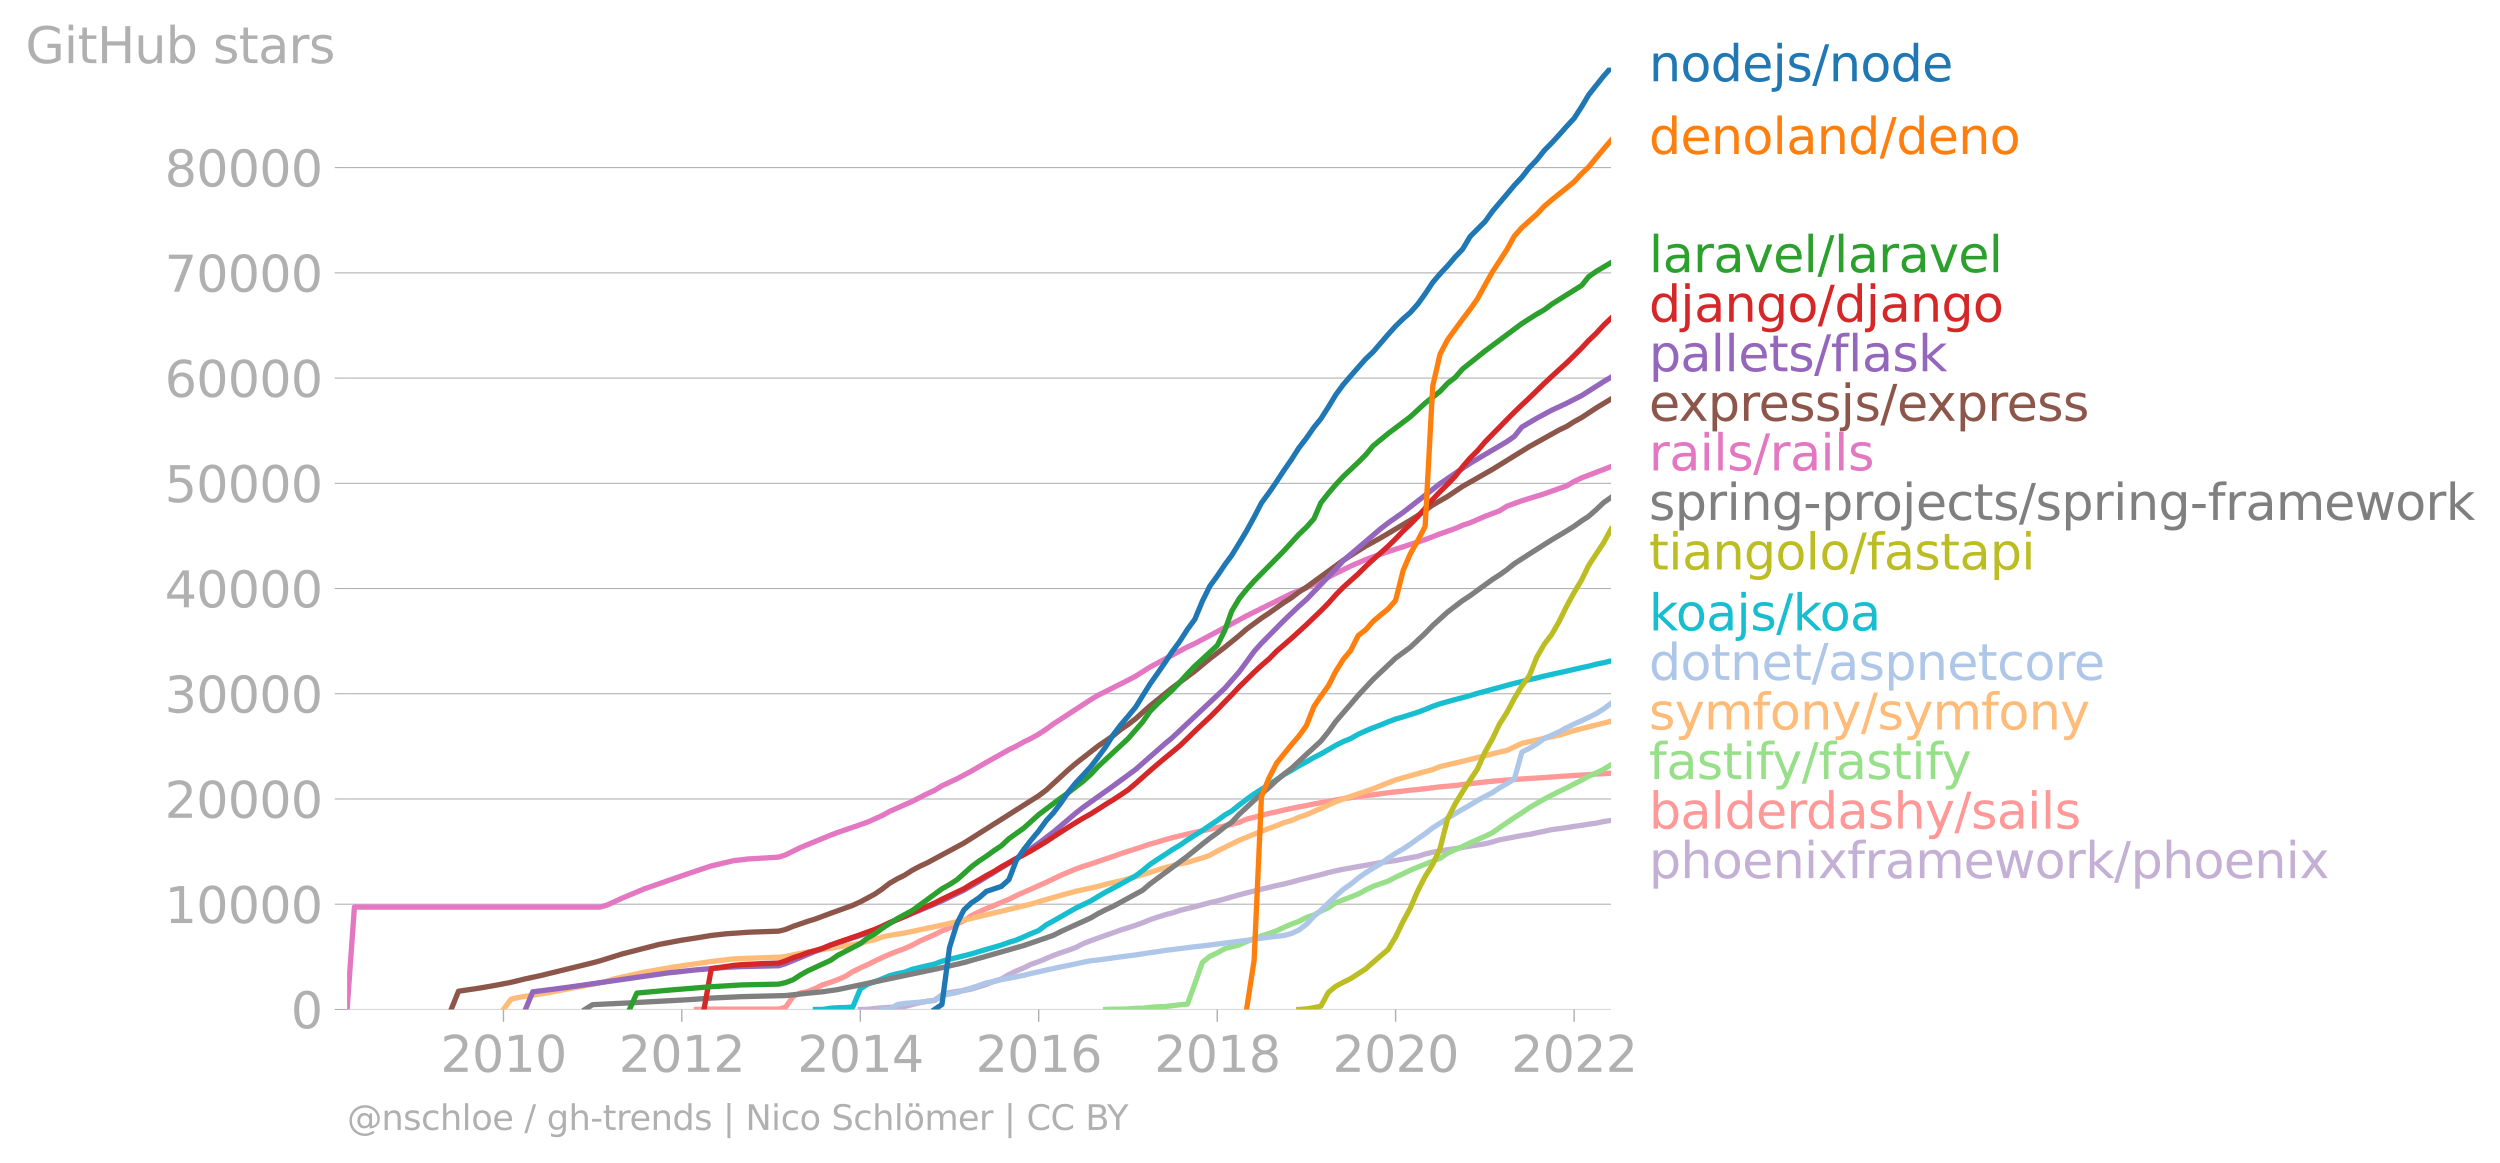 <svg xmlns:xlink="http://www.w3.org/1999/xlink" width="941.822" height="438.323" viewBox="0 0 706.366 328.743" xmlns="http://www.w3.org/2000/svg"><defs><style>*{stroke-linejoin:round;stroke-linecap:butt}</style></defs><g id="figure_1"><path d="M0 328.743h706.366V0H0v328.743z" style="fill:none" id="patch_1"/><g id="axes_1"><path d="M98.073 285.215h357.12V19.103H98.073v266.112z" style="fill:none" id="patch_2"/><g id="matplotlib.axis_1"><g id="xtick_1"><g id="line2d_1"><defs><path id="m7bbc0d7171" d="M0 0v3.5" style="stroke:#b0b0b0;stroke-width:.4"/></defs><use xlink:href="#m7bbc0d7171" x="142.247" y="285.215" style="fill:#b0b0b0;stroke:#b0b0b0;stroke-width:.4"/></g><g style="fill:#b0b0b0" transform="matrix(.14 0 0 -.14 124.432 302.853)" id="text_1"><defs><path id="DejaVuSans-32" d="M1228 531h2203V0H469v531q359 372 979 998 621 627 780 809 303 340 423 576 121 236 121 464 0 372-261 606-261 235-680 235-297 0-627-103-329-103-704-313v638q381 153 712 231 332 78 607 78 725 0 1156-363 431-362 431-968 0-288-108-546-107-257-392-607-78-91-497-524-418-433-1181-1211z" transform="scale(.016)"/><path id="DejaVuSans-30" d="M2034 4250q-487 0-733-480-245-479-245-1442 0-959 245-1439 246-480 733-480 491 0 736 480 246 480 246 1439 0 963-246 1442-245 480-736 480zm0 500q785 0 1199-621 414-620 414-1801 0-1178-414-1799Q2819-91 2034-91q-784 0-1198 620-414 621-414 1799 0 1181 414 1801 414 621 1198 621z" transform="scale(.016)"/><path id="DejaVuSans-31" d="M794 531h1031v3560L703 3866v575l1116 225h631V531h1031V0H794v531z" transform="scale(.016)"/></defs><use xlink:href="#DejaVuSans-32"/><use xlink:href="#DejaVuSans-30" x="63.623"/><use xlink:href="#DejaVuSans-31" x="127.246"/><use xlink:href="#DejaVuSans-30" x="190.869"/></g></g><g id="xtick_2"><use xlink:href="#m7bbc0d7171" x="192.633" y="285.215" style="fill:#b0b0b0;stroke:#b0b0b0;stroke-width:.4" id="line2d_2"/><g style="fill:#b0b0b0" transform="matrix(.14 0 0 -.14 174.818 302.853)" id="text_2"><use xlink:href="#DejaVuSans-32"/><use xlink:href="#DejaVuSans-30" x="63.623"/><use xlink:href="#DejaVuSans-31" x="127.246"/><use xlink:href="#DejaVuSans-32" x="190.869"/></g></g><g id="xtick_3"><use xlink:href="#m7bbc0d7171" x="243.088" y="285.215" style="fill:#b0b0b0;stroke:#b0b0b0;stroke-width:.4" id="line2d_3"/><g style="fill:#b0b0b0" transform="matrix(.14 0 0 -.14 225.273 302.853)" id="text_3"><defs><path id="DejaVuSans-34" d="M2419 4116 825 1625h1594v2491zm-166 550h794V1625h666v-525h-666V0h-628v1100H313v609l1940 2957z" transform="scale(.016)"/></defs><use xlink:href="#DejaVuSans-32"/><use xlink:href="#DejaVuSans-30" x="63.623"/><use xlink:href="#DejaVuSans-31" x="127.246"/><use xlink:href="#DejaVuSans-34" x="190.869"/></g></g><g id="xtick_4"><use xlink:href="#m7bbc0d7171" x="293.475" y="285.215" style="fill:#b0b0b0;stroke:#b0b0b0;stroke-width:.4" id="line2d_4"/><g style="fill:#b0b0b0" transform="matrix(.14 0 0 -.14 275.66 302.853)" id="text_4"><defs><path id="DejaVuSans-36" d="M2113 2584q-425 0-674-291-248-290-248-796 0-503 248-796 249-292 674-292t673 292q248 293 248 796 0 506-248 796-248 291-673 291zm1253 1979v-575q-238 112-480 171-242 60-480 60-625 0-955-422-329-422-376-1275 184 272 462 417 279 145 613 145 703 0 1111-427 408-426 408-1160 0-719-425-1154Q2819-91 2113-91q-810 0-1238 620-428 621-428 1799 0 1106 525 1764t1409 658q238 0 480-47t505-140z" transform="scale(.016)"/></defs><use xlink:href="#DejaVuSans-32"/><use xlink:href="#DejaVuSans-30" x="63.623"/><use xlink:href="#DejaVuSans-31" x="127.246"/><use xlink:href="#DejaVuSans-36" x="190.869"/></g></g><g id="xtick_5"><use xlink:href="#m7bbc0d7171" x="343.93" y="285.215" style="fill:#b0b0b0;stroke:#b0b0b0;stroke-width:.4" id="line2d_5"/><g style="fill:#b0b0b0" transform="matrix(.14 0 0 -.14 326.115 302.853)" id="text_5"><defs><path id="DejaVuSans-38" d="M2034 2216q-450 0-708-241-257-241-257-662 0-422 257-663 258-241 708-241t709 242q260 243 260 662 0 421-258 662-257 241-711 241zm-631 268q-406 100-633 378-226 279-226 679 0 559 398 884 399 325 1092 325 697 0 1094-325t397-884q0-400-227-679-226-278-629-378 456-106 710-416 255-309 255-755 0-679-414-1042Q2806-91 2034-91q-771 0-1186 362-414 363-414 1042 0 446 256 755 257 310 713 416zm-231 997q0-362 226-565 227-203 636-203 407 0 636 203 230 203 230 565 0 363-230 566-229 203-636 203-409 0-636-203-226-203-226-566z" transform="scale(.016)"/></defs><use xlink:href="#DejaVuSans-32"/><use xlink:href="#DejaVuSans-30" x="63.623"/><use xlink:href="#DejaVuSans-31" x="127.246"/><use xlink:href="#DejaVuSans-38" x="190.869"/></g></g><g id="xtick_6"><use xlink:href="#m7bbc0d7171" x="394.316" y="285.215" style="fill:#b0b0b0;stroke:#b0b0b0;stroke-width:.4" id="line2d_6"/><g style="fill:#b0b0b0" transform="matrix(.14 0 0 -.14 376.5 302.853)" id="text_6"><use xlink:href="#DejaVuSans-32"/><use xlink:href="#DejaVuSans-30" x="63.623"/><use xlink:href="#DejaVuSans-32" x="127.246"/><use xlink:href="#DejaVuSans-30" x="190.869"/></g></g><g id="xtick_7"><use xlink:href="#m7bbc0d7171" x="444.771" y="285.215" style="fill:#b0b0b0;stroke:#b0b0b0;stroke-width:.4" id="line2d_7"/><g style="fill:#b0b0b0" transform="matrix(.14 0 0 -.14 426.956 302.853)" id="text_7"><use xlink:href="#DejaVuSans-32"/><use xlink:href="#DejaVuSans-30" x="63.623"/><use xlink:href="#DejaVuSans-32" x="127.246"/><use xlink:href="#DejaVuSans-32" x="190.869"/></g></g></g><g id="matplotlib.axis_2"><g id="ytick_1"><path d="M98.073 285.215h357.12" clip-path="url(#p17ad4544bc)" style="fill:none;stroke:#b0b0b0;stroke-width:.3;stroke-linecap:square" id="line2d_8"/><g id="line2d_9"><defs><path id="m991896b40b" d="M0 0h-3.5" style="stroke:#b0b0b0;stroke-width:.3"/></defs><use xlink:href="#m991896b40b" x="98.073" y="285.215" style="fill:#b0b0b0;stroke:#b0b0b0;stroke-width:.3"/></g><use xlink:href="#DejaVuSans-30" style="fill:#b0b0b0" transform="matrix(.14 0 0 -.14 82.166 290.534)" id="text_8"/></g><g id="ytick_2"><path d="M98.073 255.484h357.12" clip-path="url(#p17ad4544bc)" style="fill:none;stroke:#b0b0b0;stroke-width:.3;stroke-linecap:square" id="line2d_10"/><use xlink:href="#m991896b40b" x="98.073" y="255.484" style="fill:#b0b0b0;stroke:#b0b0b0;stroke-width:.3" id="line2d_11"/><g style="fill:#b0b0b0" transform="matrix(.14 0 0 -.14 46.536 260.802)" id="text_9"><use xlink:href="#DejaVuSans-31"/><use xlink:href="#DejaVuSans-30" x="63.623"/><use xlink:href="#DejaVuSans-30" x="127.246"/><use xlink:href="#DejaVuSans-30" x="190.869"/><use xlink:href="#DejaVuSans-30" x="254.492"/></g></g><g id="ytick_3"><path d="M98.073 225.752h357.12" clip-path="url(#p17ad4544bc)" style="fill:none;stroke:#b0b0b0;stroke-width:.3;stroke-linecap:square" id="line2d_12"/><use xlink:href="#m991896b40b" x="98.073" y="225.752" style="fill:#b0b0b0;stroke:#b0b0b0;stroke-width:.3" id="line2d_13"/><g style="fill:#b0b0b0" transform="matrix(.14 0 0 -.14 46.536 231.07)" id="text_10"><use xlink:href="#DejaVuSans-32"/><use xlink:href="#DejaVuSans-30" x="63.623"/><use xlink:href="#DejaVuSans-30" x="127.246"/><use xlink:href="#DejaVuSans-30" x="190.869"/><use xlink:href="#DejaVuSans-30" x="254.492"/></g></g><g id="ytick_4"><path d="M98.073 196.02h357.12" clip-path="url(#p17ad4544bc)" style="fill:none;stroke:#b0b0b0;stroke-width:.3;stroke-linecap:square" id="line2d_14"/><use xlink:href="#m991896b40b" x="98.073" y="196.02" style="fill:#b0b0b0;stroke:#b0b0b0;stroke-width:.3" id="line2d_15"/><g style="fill:#b0b0b0" transform="matrix(.14 0 0 -.14 46.536 201.339)" id="text_11"><defs><path id="DejaVuSans-33" d="M2597 2516q453-97 707-404 255-306 255-756 0-690-475-1069Q2609-91 1734-91q-293 0-604 58T488 141v609q262-153 574-231 313-78 654-78 593 0 904 234t311 681q0 413-289 645-289 233-804 233h-544v519h569q465 0 712 186t247 536q0 359-255 551-254 193-729 193-260 0-557-57-297-56-653-174v562q360 100 674 150t592 50q719 0 1137-327 419-326 419-882 0-388-222-655t-631-370z" transform="scale(.016)"/></defs><use xlink:href="#DejaVuSans-33"/><use xlink:href="#DejaVuSans-30" x="63.623"/><use xlink:href="#DejaVuSans-30" x="127.246"/><use xlink:href="#DejaVuSans-30" x="190.869"/><use xlink:href="#DejaVuSans-30" x="254.492"/></g></g><g id="ytick_5"><path d="M98.073 166.288h357.12" clip-path="url(#p17ad4544bc)" style="fill:none;stroke:#b0b0b0;stroke-width:.3;stroke-linecap:square" id="line2d_16"/><use xlink:href="#m991896b40b" x="98.073" y="166.288" style="fill:#b0b0b0;stroke:#b0b0b0;stroke-width:.3" id="line2d_17"/><g style="fill:#b0b0b0" transform="matrix(.14 0 0 -.14 46.536 171.607)" id="text_12"><use xlink:href="#DejaVuSans-34"/><use xlink:href="#DejaVuSans-30" x="63.623"/><use xlink:href="#DejaVuSans-30" x="127.246"/><use xlink:href="#DejaVuSans-30" x="190.869"/><use xlink:href="#DejaVuSans-30" x="254.492"/></g></g><g id="ytick_6"><path d="M98.073 136.556h357.12" clip-path="url(#p17ad4544bc)" style="fill:none;stroke:#b0b0b0;stroke-width:.3;stroke-linecap:square" id="line2d_18"/><use xlink:href="#m991896b40b" x="98.073" y="136.556" style="fill:#b0b0b0;stroke:#b0b0b0;stroke-width:.3" id="line2d_19"/><g style="fill:#b0b0b0" transform="matrix(.14 0 0 -.14 46.536 141.875)" id="text_13"><defs><path id="DejaVuSans-35" d="M691 4666h2478v-532H1269V2991q137 47 274 70 138 23 276 23 781 0 1237-428 457-428 457-1159 0-753-469-1171Q2575-91 1722-91q-294 0-599 50Q819 9 494 109v635q281-153 581-228t634-75q541 0 856 284 316 284 316 772 0 487-316 771-315 285-856 285-253 0-505-56-251-56-513-175v2344z" transform="scale(.016)"/></defs><use xlink:href="#DejaVuSans-35"/><use xlink:href="#DejaVuSans-30" x="63.623"/><use xlink:href="#DejaVuSans-30" x="127.246"/><use xlink:href="#DejaVuSans-30" x="190.869"/><use xlink:href="#DejaVuSans-30" x="254.492"/></g></g><g id="ytick_7"><path d="M98.073 106.824h357.12" clip-path="url(#p17ad4544bc)" style="fill:none;stroke:#b0b0b0;stroke-width:.3;stroke-linecap:square" id="line2d_20"/><use xlink:href="#m991896b40b" x="98.073" y="106.824" style="fill:#b0b0b0;stroke:#b0b0b0;stroke-width:.3" id="line2d_21"/><g style="fill:#b0b0b0" transform="matrix(.14 0 0 -.14 46.536 112.143)" id="text_14"><use xlink:href="#DejaVuSans-36"/><use xlink:href="#DejaVuSans-30" x="63.623"/><use xlink:href="#DejaVuSans-30" x="127.246"/><use xlink:href="#DejaVuSans-30" x="190.869"/><use xlink:href="#DejaVuSans-30" x="254.492"/></g></g><g id="ytick_8"><path d="M98.073 77.092h357.12" clip-path="url(#p17ad4544bc)" style="fill:none;stroke:#b0b0b0;stroke-width:.3;stroke-linecap:square" id="line2d_22"/><use xlink:href="#m991896b40b" x="98.073" y="77.092" style="fill:#b0b0b0;stroke:#b0b0b0;stroke-width:.3" id="line2d_23"/><g style="fill:#b0b0b0" transform="matrix(.14 0 0 -.14 46.536 82.411)" id="text_15"><defs><path id="DejaVuSans-37" d="M525 4666h3000v-269L1831 0h-659l1594 4134H525v532z" transform="scale(.016)"/></defs><use xlink:href="#DejaVuSans-37"/><use xlink:href="#DejaVuSans-30" x="63.623"/><use xlink:href="#DejaVuSans-30" x="127.246"/><use xlink:href="#DejaVuSans-30" x="190.869"/><use xlink:href="#DejaVuSans-30" x="254.492"/></g></g><g id="ytick_9"><path d="M98.073 47.36h357.12" clip-path="url(#p17ad4544bc)" style="fill:none;stroke:#b0b0b0;stroke-width:.3;stroke-linecap:square" id="line2d_24"/><use xlink:href="#m991896b40b" x="98.073" y="47.361" style="fill:#b0b0b0;stroke:#b0b0b0;stroke-width:.3" id="line2d_25"/><g style="fill:#b0b0b0" transform="matrix(.14 0 0 -.14 46.536 52.68)" id="text_16"><use xlink:href="#DejaVuSans-38"/><use xlink:href="#DejaVuSans-30" x="63.623"/><use xlink:href="#DejaVuSans-30" x="127.246"/><use xlink:href="#DejaVuSans-30" x="190.869"/><use xlink:href="#DejaVuSans-30" x="254.492"/></g></g><g style="fill:#b0b0b0" transform="matrix(.14 0 0 -.14 7.2 17.838)" id="text_17"><defs><path id="DejaVuSans-47" d="M3809 666v1253H2778v519h1656V434q-365-259-806-392-440-133-940-133-1094 0-1712 639-617 640-617 1780 0 1144 617 1783 618 639 1712 639 456 0 867-113 411-112 758-331v-672q-350 297-744 447t-828 150q-857 0-1287-478-429-478-429-1425 0-944 429-1422 430-478 1287-478 334 0 596 58 263 58 472 180z" transform="scale(.016)"/><path id="DejaVuSans-69" d="M603 3500h575V0H603v3500zm0 1363h575v-729H603v729z" transform="scale(.016)"/><path id="DejaVuSans-74" d="M1172 4494v-994h1184v-447H1172V1153q0-428 117-550t477-122h590V0h-590q-666 0-919 248-253 249-253 905v1900H172v447h422v994h578z" transform="scale(.016)"/><path id="DejaVuSans-48" d="M628 4666h631V2753h2294v1913h631V0h-631v2222H1259V0H628v4666z" transform="scale(.016)"/><path id="DejaVuSans-75" d="M544 1381v2119h575V1403q0-497 193-746 194-248 582-248 465 0 735 297 271 297 271 810v1984h575V0h-575v538q-209-319-486-474-276-155-642-155-603 0-916 375-312 375-312 1097zm1447 2203z" transform="scale(.016)"/><path id="DejaVuSans-62" d="M3116 1747q0 634-261 995t-717 361q-457 0-718-361t-261-995q0-634 261-995t718-361q456 0 717 361t261 995zM1159 2969q182 312 458 463 277 152 661 152 638 0 1036-506 399-506 399-1331T3314 415Q2916-91 2278-91q-384 0-661 152-276 152-458 464V0H581v4863h578V2969z" transform="scale(.016)"/><path id="DejaVuSans-73" d="M2834 3397v-544q-243 125-506 187-262 63-544 63-428 0-642-131t-214-394q0-200 153-314t616-217l197-44q612-131 870-370t258-667q0-488-386-773Q2250-91 1575-91q-281 0-586 55T347 128v594q319-166 628-249 309-82 613-82 406 0 624 139 219 139 219 392 0 234-158 359-157 125-692 241l-200 47q-534 112-772 345-237 233-237 639 0 494 350 762 350 269 994 269 318 0 599-47 282-46 519-140z" transform="scale(.016)"/><path id="DejaVuSans-61" d="M2194 1759q-697 0-966-159t-269-544q0-306 202-486 202-179 548-179 479 0 768 339t289 901v128h-572zm1147 238V0h-575v531q-197-318-491-470T1556-91q-537 0-855 302-317 302-317 808 0 590 395 890 396 300 1180 300h807v57q0 397-261 614t-733 217q-300 0-585-72-284-72-546-216v532q315 122 612 182 297 61 578 61 760 0 1135-394 375-393 375-1193z" transform="scale(.016)"/><path id="DejaVuSans-72" d="M2631 2963q-97 56-211 82-114 27-251 27-488 0-749-317t-261-911V0H581v3500h578v-544q182 319 472 473 291 155 707 155 59 0 131-8 72-7 159-23l3-590z" transform="scale(.016)"/></defs><use xlink:href="#DejaVuSans-47"/><use xlink:href="#DejaVuSans-69" x="77.49"/><use xlink:href="#DejaVuSans-74" x="105.273"/><use xlink:href="#DejaVuSans-48" x="144.482"/><use xlink:href="#DejaVuSans-75" x="219.678"/><use xlink:href="#DejaVuSans-62" x="283.057"/><use xlink:href="#DejaVuSans-20" x="346.533"/><use xlink:href="#DejaVuSans-73" x="378.32"/><use xlink:href="#DejaVuSans-74" x="430.42"/><use xlink:href="#DejaVuSans-61" x="469.629"/><use xlink:href="#DejaVuSans-72" x="530.908"/><use xlink:href="#DejaVuSans-73" x="572.021"/></g></g><path d="m243.088 285.215 2.14-.035 1.933-.226 2.14-.19 2.07-.14 2.14-.08 2.07-.143 2.14-.556 2.14-.53 2.07-.413 2.14-.294 2.07-1.513 2.14-.655 2.14-.327 1.933-.264 2.14-.402 2.07-.648 2.14-.663 2.07-.838 2.14-.663 2.14-1.282 2.07-.999 2.14-.877 2.07-1.031 2.14-.74 2.14-.896 2.002-.838 2.14-.806 2.07-.672 2.14-.788 2.07-1.085 2.14-.823 2.14-.788 2.07-.735 2.14-.734 2.07-.761 2.14-.66 2.14-.696 1.933-.69 2.14-.9 2.07-.687 2.14-.678 2.07-.527 2.14-.71 2.14-.532 2.07-.494 2.14-.595 2.07-.556 2.14-.49 2.14-.58 1.933-.556 2.14-.603 2.07-.548 2.14-.526 2.07-.523 2.14-.511 2.14-.524 2.07-.428 2.14-.53 2.071-.597 2.14-.505 2.14-.53 1.932-.463 2.14-.613 2.07-.481 2.14-.461 2.07-.345 2.14-.401 2.14-.36 2.07-.375 2.14-.386 2.071-.274 2.14-.294 2.14-.431 2.001-.366 2.14-.387 2.07-.654 2.14-.529 2.07-.345 2.14-.357 2.14-.306 2.07-.342 2.14-.36 2.071-.332 2.14-.34 2.14-.54 1.932-.577 2.14-.399 2.07-.401 2.14-.41 2.07-.313 2.14-.457 2.14-.446 2.07-.45 2.14-.276 2.071-.297 2.14-.345 2.14-.294 1.932-.34 2.14-.276 2.07-.455 2.14-.33" clip-path="url(#p17ad4544bc)" style="fill:none;stroke:#c5b0d5;stroke-width:1.5;stroke-linecap:square" id="line2d_26"/><path d="m196.775 285.215 2.14-.083 2.07-.006h6.35l2.14-.003H215.755l2.14-.003h2.14l1.933-.553 2.14-3.065 2.07-.946 2.14-.443 2.07-.841 2.14-1.061 2.14-.666 2.07-.782 2.14-.913 2.07-1.33 2.14-1.046 2.14-.954 1.933-.984 2.14-.993 2.07-.93 2.14-.848 2.07-.744 2.14-.96 2.14-1.145 2.07-.933 2.14-.916 2.07-1.073 2.14-.806 2.14-1.1 1.933-.978 2.14-1.43 2.07-1.005 2.14-.96 2.07-.824 2.14-.928 2.14-.865 2.07-1.044 2.14-.948 2.07-.907 2.14-.966 2.14-.952 2.002-.948 2.14-1.035 2.07-.877 2.14-.889 2.07-.749 2.14-.66 2.14-.734 2.07-.702 2.14-.723 2.07-.746 2.14-.696 2.14-.668 1.933-.652 2.14-.722 2.07-.562 2.14-.663 2.07-.568 2.14-.52 2.14-.503 2.07-.5 2.14-.412 2.07-.473 2.14-.452 2.14-.482 1.933-.422 2.14-.595 2.07-.868 2.14-.547 2.07-.559 2.14-.517 2.14-.45 2.07-.51 2.14-.458 2.071-.426 2.14-.395 2.14-.434 1.932-.363 2.14-.368 2.07-.396 2.14-.38 2.07-.247 2.14-.348 2.14-.28 2.07-.217 2.14-.294 2.071-.273 2.14-.25 2.14-.235 2.001-.253 2.14-.178 2.07-.247 2.14-.256 2.07-.255 2.14-.19 2.14-.194 2.07-.265 2.14-.252 2.071-.226 2.14-.259 2.14-.196 1.932-.167 2.14-.172 2.07-.16 2.14-.158 2.07-.128 2.14-.116 2.14-.155 2.07-.14 2.14-.169 2.071-.116 2.14-.148 2.14-.116 1.932-.125 2.14-.164 2.07-.098 2.14-.154" clip-path="url(#p17ad4544bc)" style="fill:none;stroke:#ff9896;stroke-width:1.5;stroke-linecap:square" id="line2d_27"/><path d="m312.387 285.215 2.14-.077 2.07-.015 2.14-.041 2.14-.194 1.932-.003 2.14-.27 2.07-.146 2.14-.06 2.07-.252 2.14-.27 2.14-.164 2.07-5.718 2.14-6.074 2.07-1.7 2.14-1 2.14-1.195 1.933-.496 2.14-.58 2.07-.91 2.14-.895 2.07-.725 2.14-.675 2.14-.764 2.07-.99 2.14-.91 2.071-.75 2.14-1.09 2.14-.747 1.932-1.05 2.14-.992 2.07-1.38 2.14-.847 2.07-.776 2.14-.86 2.14-1.156 2.07-1.014 2.14-.773 2.071-.678 2.14-1.133 2.14-.978 2.001-.984 2.14-.883 2.07-.823 2.14-.878 2.07-.787 2.14-1.457 2.14-.981 2.07-.886 2.14-1.044 2.071-.913 2.14-.942 2.14-1.032 1.932-1.383 2.14-1.45 2.07-1.41 2.14-1.37 2.07-1.407 2.14-1.26 2.14-1.222 2.07-1.077 2.14-1.073 2.071-.996 2.14-1.103 2.14-1.088 1.932-1.082 2.14-.925 2.07-1.029 2.14-1.311" clip-path="url(#p17ad4544bc)" style="fill:none;stroke:#98df8a;stroke-width:1.5;stroke-linecap:square" id="line2d_28"/><g style="fill:#1f77b4" transform="matrix(.14 0 0 -.14 465.907 22.967)" id="text_18"><defs><path id="DejaVuSans-6e" d="M3513 2113V0h-575v2094q0 497-194 743-194 247-581 247-466 0-735-297-269-296-269-809V0H581v3500h578v-544q207 316 486 472 280 156 646 156 603 0 912-373 310-373 310-1098z" transform="scale(.016)"/><path id="DejaVuSans-6f" d="M1959 3097q-462 0-731-361t-269-989q0-628 267-989 268-361 733-361 460 0 728 362 269 363 269 988 0 622-269 986-268 364-728 364zm0 487q750 0 1178-488 429-487 429-1349 0-859-429-1349Q2709-91 1959-91q-753 0-1180 489-426 490-426 1349 0 862 426 1349 427 488 1180 488z" transform="scale(.016)"/><path id="DejaVuSans-64" d="M2906 2969v1894h575V0h-575v525q-181-312-458-464-276-152-664-152-634 0-1033 506-398 507-398 1332t398 1331q399 506 1033 506 388 0 664-152 277-151 458-463zM947 1747q0-634 261-995t717-361q456 0 718 361 263 361 263 995t-263 995q-262 361-718 361t-717-361q-261-361-261-995z" transform="scale(.016)"/><path id="DejaVuSans-65" d="M3597 1894v-281H953q38-594 358-905t892-311q331 0 642 81t618 244V178Q3153 47 2828-22t-659-69q-838 0-1327 487-489 488-489 1320 0 859 464 1363 464 505 1252 505 706 0 1117-455 411-454 411-1235zm-575 169q-6 471-264 752-258 282-683 282-481 0-770-272t-333-766l2050 4z" transform="scale(.016)"/><path id="DejaVuSans-6a" d="M603 3500h575V-63q0-668-255-968-254-300-820-300h-219v487H38q328 0 446 152Q603-541 603-63v3563zm0 1363h575v-729H603v729z" transform="scale(.016)"/><path id="DejaVuSans-2f" d="M1625 4666h531L531-594H0l1625 5260z" transform="scale(.016)"/></defs><use xlink:href="#DejaVuSans-6e"/><use xlink:href="#DejaVuSans-6f" x="63.379"/><use xlink:href="#DejaVuSans-64" x="124.561"/><use xlink:href="#DejaVuSans-65" x="188.037"/><use xlink:href="#DejaVuSans-6a" x="249.561"/><use xlink:href="#DejaVuSans-73" x="277.344"/><use xlink:href="#DejaVuSans-2f" x="329.443"/><use xlink:href="#DejaVuSans-6e" x="363.135"/><use xlink:href="#DejaVuSans-6f" x="426.514"/><use xlink:href="#DejaVuSans-64" x="487.695"/><use xlink:href="#DejaVuSans-65" x="551.172"/></g><g style="fill:#ff7f0e" transform="matrix(.14 0 0 -.14 465.907 43.508)" id="text_19"><defs><path id="DejaVuSans-6c" d="M603 4863h575V0H603v4863z" transform="scale(.016)"/></defs><use xlink:href="#DejaVuSans-64"/><use xlink:href="#DejaVuSans-65" x="63.477"/><use xlink:href="#DejaVuSans-6e" x="125"/><use xlink:href="#DejaVuSans-6f" x="188.379"/><use xlink:href="#DejaVuSans-6c" x="249.561"/><use xlink:href="#DejaVuSans-61" x="277.344"/><use xlink:href="#DejaVuSans-6e" x="338.623"/><use xlink:href="#DejaVuSans-64" x="402.002"/><use xlink:href="#DejaVuSans-2f" x="465.479"/><use xlink:href="#DejaVuSans-64" x="499.17"/><use xlink:href="#DejaVuSans-65" x="562.646"/><use xlink:href="#DejaVuSans-6e" x="624.17"/><use xlink:href="#DejaVuSans-6f" x="687.549"/></g><g style="fill:#2ca02c" transform="matrix(.14 0 0 -.14 465.907 76.906)" id="text_20"><defs><path id="DejaVuSans-76" d="M191 3500h609L1894 563l1094 2937h609L2284 0h-781L191 3500z" transform="scale(.016)"/></defs><use xlink:href="#DejaVuSans-6c"/><use xlink:href="#DejaVuSans-61" x="27.783"/><use xlink:href="#DejaVuSans-72" x="89.063"/><use xlink:href="#DejaVuSans-61" x="130.176"/><use xlink:href="#DejaVuSans-76" x="191.455"/><use xlink:href="#DejaVuSans-65" x="250.635"/><use xlink:href="#DejaVuSans-6c" x="312.158"/><use xlink:href="#DejaVuSans-2f" x="339.941"/><use xlink:href="#DejaVuSans-6c" x="373.633"/><use xlink:href="#DejaVuSans-61" x="401.416"/><use xlink:href="#DejaVuSans-72" x="462.695"/><use xlink:href="#DejaVuSans-61" x="503.809"/><use xlink:href="#DejaVuSans-76" x="565.088"/><use xlink:href="#DejaVuSans-65" x="624.268"/><use xlink:href="#DejaVuSans-6c" x="685.791"/></g><g style="fill:#d62728" transform="matrix(.14 0 0 -.14 465.907 90.906)" id="text_21"><defs><path id="DejaVuSans-67" d="M2906 1791q0 625-258 968-257 344-723 344-462 0-720-344-258-343-258-968 0-622 258-966t720-344q466 0 723 344 258 344 258 966zm575-1357q0-893-397-1329-396-436-1215-436-303 0-572 45t-522 139v559q253-137 500-202 247-66 503-66 566 0 847 295t281 892v285q-178-310-456-463T1784 0Q1141 0 747 490 353 981 353 1791q0 812 394 1302 394 491 1037 491 388 0 666-153t456-462v531h575V434z" transform="scale(.016)"/></defs><use xlink:href="#DejaVuSans-64"/><use xlink:href="#DejaVuSans-6a" x="63.477"/><use xlink:href="#DejaVuSans-61" x="91.26"/><use xlink:href="#DejaVuSans-6e" x="152.539"/><use xlink:href="#DejaVuSans-67" x="215.918"/><use xlink:href="#DejaVuSans-6f" x="279.395"/><use xlink:href="#DejaVuSans-2f" x="340.576"/><use xlink:href="#DejaVuSans-64" x="374.268"/><use xlink:href="#DejaVuSans-6a" x="437.744"/><use xlink:href="#DejaVuSans-61" x="465.527"/><use xlink:href="#DejaVuSans-6e" x="526.807"/><use xlink:href="#DejaVuSans-67" x="590.186"/><use xlink:href="#DejaVuSans-6f" x="653.662"/></g><g style="fill:#9467bd" transform="matrix(.14 0 0 -.14 465.907 104.906)" id="text_22"><defs><path id="DejaVuSans-70" d="M1159 525v-1856H581v4831h578v-531q182 312 458 463 277 152 661 152 638 0 1036-506 399-506 399-1331T3314 415Q2916-91 2278-91q-384 0-661 152-276 152-458 464zm1957 1222q0 634-261 995t-717 361q-457 0-718-361t-261-995q0-634 261-995t718-361q456 0 717 361t261 995z" transform="scale(.016)"/><path id="DejaVuSans-66" d="M2375 4863v-479h-550q-309 0-430-125-120-125-120-450v-309h947v-447h-947V0H697v3053H147v447h550v244q0 584 272 851 272 268 862 268h544z" transform="scale(.016)"/><path id="DejaVuSans-6b" d="M581 4863h578V1991l1716 1509h734L1753 1863 3688 0h-750L1159 1709V0H581v4863z" transform="scale(.016)"/></defs><use xlink:href="#DejaVuSans-70"/><use xlink:href="#DejaVuSans-61" x="63.477"/><use xlink:href="#DejaVuSans-6c" x="124.756"/><use xlink:href="#DejaVuSans-6c" x="152.539"/><use xlink:href="#DejaVuSans-65" x="180.322"/><use xlink:href="#DejaVuSans-74" x="241.846"/><use xlink:href="#DejaVuSans-73" x="281.055"/><use xlink:href="#DejaVuSans-2f" x="333.154"/><use xlink:href="#DejaVuSans-66" x="366.846"/><use xlink:href="#DejaVuSans-6c" x="402.051"/><use xlink:href="#DejaVuSans-61" x="429.834"/><use xlink:href="#DejaVuSans-73" x="491.113"/><use xlink:href="#DejaVuSans-6b" x="543.213"/></g><g style="fill:#8c564b" transform="matrix(.14 0 0 -.14 465.907 118.906)" id="text_23"><defs><path id="DejaVuSans-78" d="M3513 3500 2247 1797 3578 0h-678L1881 1375 863 0H184l1360 1831L300 3500h678l928-1247 928 1247h679z" transform="scale(.016)"/></defs><use xlink:href="#DejaVuSans-65"/><use xlink:href="#DejaVuSans-78" x="59.773"/><use xlink:href="#DejaVuSans-70" x="118.953"/><use xlink:href="#DejaVuSans-72" x="182.43"/><use xlink:href="#DejaVuSans-65" x="221.293"/><use xlink:href="#DejaVuSans-73" x="282.816"/><use xlink:href="#DejaVuSans-73" x="334.916"/><use xlink:href="#DejaVuSans-6a" x="387.016"/><use xlink:href="#DejaVuSans-73" x="414.799"/><use xlink:href="#DejaVuSans-2f" x="466.898"/><use xlink:href="#DejaVuSans-65" x="500.59"/><use xlink:href="#DejaVuSans-78" x="560.363"/><use xlink:href="#DejaVuSans-70" x="619.543"/><use xlink:href="#DejaVuSans-72" x="683.02"/><use xlink:href="#DejaVuSans-65" x="721.883"/><use xlink:href="#DejaVuSans-73" x="783.406"/><use xlink:href="#DejaVuSans-73" x="835.506"/></g><g style="fill:#e377c2" transform="matrix(.14 0 0 -.14 465.907 132.906)" id="text_24"><use xlink:href="#DejaVuSans-72"/><use xlink:href="#DejaVuSans-61" x="41.113"/><use xlink:href="#DejaVuSans-69" x="102.393"/><use xlink:href="#DejaVuSans-6c" x="130.176"/><use xlink:href="#DejaVuSans-73" x="157.959"/><use xlink:href="#DejaVuSans-2f" x="210.059"/><use xlink:href="#DejaVuSans-72" x="243.75"/><use xlink:href="#DejaVuSans-61" x="284.863"/><use xlink:href="#DejaVuSans-69" x="346.143"/><use xlink:href="#DejaVuSans-6c" x="373.926"/><use xlink:href="#DejaVuSans-73" x="401.709"/></g><g style="fill:#7f7f7f" transform="matrix(.14 0 0 -.14 465.907 146.906)" id="text_25"><defs><path id="DejaVuSans-2d" d="M313 2009h1684v-512H313v512z" transform="scale(.016)"/><path id="DejaVuSans-63" d="M3122 3366v-538q-244 135-489 202t-495 67q-560 0-870-355-309-354-309-995t309-996q310-354 870-354 250 0 495 67t489 202V134Q2881 22 2623-34q-257-57-548-57-791 0-1257 497-465 497-465 1341 0 856 470 1346 471 491 1290 491 265 0 518-55 253-54 491-163z" transform="scale(.016)"/><path id="DejaVuSans-6d" d="M3328 2828q216 388 516 572t706 184q547 0 844-383 297-382 297-1088V0h-578v2094q0 503-179 746-178 244-543 244-447 0-707-297-259-296-259-809V0h-578v2094q0 506-178 748t-550 242q-441 0-701-298-259-298-259-808V0H581v3500h578v-544q197 322 472 475t653 153q382 0 649-194 267-193 395-562z" transform="scale(.016)"/><path id="DejaVuSans-77" d="M269 3500h575l719-2731 715 2731h678l719-2731 716 2731h575L4050 0h-678l-753 2869L1863 0h-679L269 3500z" transform="scale(.016)"/></defs><use xlink:href="#DejaVuSans-73"/><use xlink:href="#DejaVuSans-70" x="52.1"/><use xlink:href="#DejaVuSans-72" x="115.576"/><use xlink:href="#DejaVuSans-69" x="156.689"/><use xlink:href="#DejaVuSans-6e" x="184.473"/><use xlink:href="#DejaVuSans-67" x="247.852"/><use xlink:href="#DejaVuSans-2d" x="311.328"/><use xlink:href="#DejaVuSans-70" x="347.412"/><use xlink:href="#DejaVuSans-72" x="410.889"/><use xlink:href="#DejaVuSans-6f" x="449.752"/><use xlink:href="#DejaVuSans-6a" x="510.934"/><use xlink:href="#DejaVuSans-65" x="538.717"/><use xlink:href="#DejaVuSans-63" x="600.24"/><use xlink:href="#DejaVuSans-74" x="655.221"/><use xlink:href="#DejaVuSans-73" x="694.43"/><use xlink:href="#DejaVuSans-2f" x="746.529"/><use xlink:href="#DejaVuSans-73" x="780.221"/><use xlink:href="#DejaVuSans-70" x="832.32"/><use xlink:href="#DejaVuSans-72" x="895.797"/><use xlink:href="#DejaVuSans-69" x="936.91"/><use xlink:href="#DejaVuSans-6e" x="964.693"/><use xlink:href="#DejaVuSans-67" x="1028.072"/><use xlink:href="#DejaVuSans-2d" x="1091.549"/><use xlink:href="#DejaVuSans-66" x="1127.633"/><use xlink:href="#DejaVuSans-72" x="1162.838"/><use xlink:href="#DejaVuSans-61" x="1203.951"/><use xlink:href="#DejaVuSans-6d" x="1265.23"/><use xlink:href="#DejaVuSans-65" x="1362.643"/><use xlink:href="#DejaVuSans-77" x="1424.166"/><use xlink:href="#DejaVuSans-6f" x="1505.953"/><use xlink:href="#DejaVuSans-72" x="1567.135"/><use xlink:href="#DejaVuSans-6b" x="1608.248"/></g><g style="fill:#bcbd22" transform="matrix(.14 0 0 -.14 465.907 160.906)" id="text_26"><use xlink:href="#DejaVuSans-74"/><use xlink:href="#DejaVuSans-69" x="39.209"/><use xlink:href="#DejaVuSans-61" x="66.992"/><use xlink:href="#DejaVuSans-6e" x="128.271"/><use xlink:href="#DejaVuSans-67" x="191.65"/><use xlink:href="#DejaVuSans-6f" x="255.127"/><use xlink:href="#DejaVuSans-6c" x="316.309"/><use xlink:href="#DejaVuSans-6f" x="344.092"/><use xlink:href="#DejaVuSans-2f" x="405.273"/><use xlink:href="#DejaVuSans-66" x="438.965"/><use xlink:href="#DejaVuSans-61" x="474.17"/><use xlink:href="#DejaVuSans-73" x="535.449"/><use xlink:href="#DejaVuSans-74" x="587.549"/><use xlink:href="#DejaVuSans-61" x="626.758"/><use xlink:href="#DejaVuSans-70" x="688.037"/><use xlink:href="#DejaVuSans-69" x="751.514"/></g><g style="fill:#17becf" transform="matrix(.14 0 0 -.14 465.907 178.12)" id="text_27"><use xlink:href="#DejaVuSans-6b"/><use xlink:href="#DejaVuSans-6f" x="54.285"/><use xlink:href="#DejaVuSans-61" x="115.467"/><use xlink:href="#DejaVuSans-6a" x="176.746"/><use xlink:href="#DejaVuSans-73" x="204.529"/><use xlink:href="#DejaVuSans-2f" x="256.629"/><use xlink:href="#DejaVuSans-6b" x="290.32"/><use xlink:href="#DejaVuSans-6f" x="344.605"/><use xlink:href="#DejaVuSans-61" x="405.787"/></g><g style="fill:#aec7e8" transform="matrix(.14 0 0 -.14 465.907 192.12)" id="text_28"><use xlink:href="#DejaVuSans-64"/><use xlink:href="#DejaVuSans-6f" x="63.477"/><use xlink:href="#DejaVuSans-74" x="124.658"/><use xlink:href="#DejaVuSans-6e" x="163.867"/><use xlink:href="#DejaVuSans-65" x="227.246"/><use xlink:href="#DejaVuSans-74" x="288.77"/><use xlink:href="#DejaVuSans-2f" x="327.979"/><use xlink:href="#DejaVuSans-61" x="361.67"/><use xlink:href="#DejaVuSans-73" x="422.949"/><use xlink:href="#DejaVuSans-70" x="475.049"/><use xlink:href="#DejaVuSans-6e" x="538.525"/><use xlink:href="#DejaVuSans-65" x="601.904"/><use xlink:href="#DejaVuSans-74" x="663.428"/><use xlink:href="#DejaVuSans-63" x="702.637"/><use xlink:href="#DejaVuSans-6f" x="757.617"/><use xlink:href="#DejaVuSans-72" x="818.799"/><use xlink:href="#DejaVuSans-65" x="857.662"/></g><g style="fill:#ffbb78" transform="matrix(.14 0 0 -.14 465.907 206.12)" id="text_29"><defs><path id="DejaVuSans-79" d="M2059-325q-243-625-475-815-231-191-618-191H506v481h338q237 0 368 113 132 112 291 531l103 262L191 3500h609L1894 763l1094 2737h609L2059-325z" transform="scale(.016)"/></defs><use xlink:href="#DejaVuSans-73"/><use xlink:href="#DejaVuSans-79" x="52.1"/><use xlink:href="#DejaVuSans-6d" x="111.279"/><use xlink:href="#DejaVuSans-66" x="208.691"/><use xlink:href="#DejaVuSans-6f" x="243.896"/><use xlink:href="#DejaVuSans-6e" x="305.078"/><use xlink:href="#DejaVuSans-79" x="368.457"/><use xlink:href="#DejaVuSans-2f" x="427.637"/><use xlink:href="#DejaVuSans-73" x="461.328"/><use xlink:href="#DejaVuSans-79" x="513.428"/><use xlink:href="#DejaVuSans-6d" x="572.607"/><use xlink:href="#DejaVuSans-66" x="670.02"/><use xlink:href="#DejaVuSans-6f" x="705.225"/><use xlink:href="#DejaVuSans-6e" x="766.406"/><use xlink:href="#DejaVuSans-79" x="829.785"/></g><g style="fill:#98df8a" transform="matrix(.14 0 0 -.14 465.907 220.12)" id="text_30"><use xlink:href="#DejaVuSans-66"/><use xlink:href="#DejaVuSans-61" x="35.205"/><use xlink:href="#DejaVuSans-73" x="96.484"/><use xlink:href="#DejaVuSans-74" x="148.584"/><use xlink:href="#DejaVuSans-69" x="187.793"/><use xlink:href="#DejaVuSans-66" x="215.576"/><use xlink:href="#DejaVuSans-79" x="249.031"/><use xlink:href="#DejaVuSans-2f" x="308.211"/><use xlink:href="#DejaVuSans-66" x="341.902"/><use xlink:href="#DejaVuSans-61" x="377.107"/><use xlink:href="#DejaVuSans-73" x="438.387"/><use xlink:href="#DejaVuSans-74" x="490.486"/><use xlink:href="#DejaVuSans-69" x="529.695"/><use xlink:href="#DejaVuSans-66" x="557.479"/><use xlink:href="#DejaVuSans-79" x="590.934"/></g><g style="fill:#ff9896" transform="matrix(.14 0 0 -.14 465.907 234.12)" id="text_31"><defs><path id="DejaVuSans-68" d="M3513 2113V0h-575v2094q0 497-194 743-194 247-581 247-466 0-735-297-269-296-269-809V0H581v4863h578V2956q207 316 486 472 280 156 646 156 603 0 912-373 310-373 310-1098z" transform="scale(.016)"/></defs><use xlink:href="#DejaVuSans-62"/><use xlink:href="#DejaVuSans-61" x="63.477"/><use xlink:href="#DejaVuSans-6c" x="124.756"/><use xlink:href="#DejaVuSans-64" x="152.539"/><use xlink:href="#DejaVuSans-65" x="216.016"/><use xlink:href="#DejaVuSans-72" x="277.539"/><use xlink:href="#DejaVuSans-64" x="316.902"/><use xlink:href="#DejaVuSans-61" x="380.379"/><use xlink:href="#DejaVuSans-73" x="441.658"/><use xlink:href="#DejaVuSans-68" x="493.758"/><use xlink:href="#DejaVuSans-79" x="557.137"/><use xlink:href="#DejaVuSans-2f" x="616.316"/><use xlink:href="#DejaVuSans-73" x="650.008"/><use xlink:href="#DejaVuSans-61" x="702.107"/><use xlink:href="#DejaVuSans-69" x="763.387"/><use xlink:href="#DejaVuSans-6c" x="791.17"/><use xlink:href="#DejaVuSans-73" x="818.953"/></g><g style="fill:#c5b0d5" transform="matrix(.14 0 0 -.14 465.907 248.12)" id="text_32"><use xlink:href="#DejaVuSans-70"/><use xlink:href="#DejaVuSans-68" x="63.477"/><use xlink:href="#DejaVuSans-6f" x="126.855"/><use xlink:href="#DejaVuSans-65" x="188.037"/><use xlink:href="#DejaVuSans-6e" x="249.561"/><use xlink:href="#DejaVuSans-69" x="312.939"/><use xlink:href="#DejaVuSans-78" x="340.723"/><use xlink:href="#DejaVuSans-66" x="399.902"/><use xlink:href="#DejaVuSans-72" x="435.107"/><use xlink:href="#DejaVuSans-61" x="476.221"/><use xlink:href="#DejaVuSans-6d" x="537.5"/><use xlink:href="#DejaVuSans-65" x="634.912"/><use xlink:href="#DejaVuSans-77" x="696.436"/><use xlink:href="#DejaVuSans-6f" x="778.223"/><use xlink:href="#DejaVuSans-72" x="839.404"/><use xlink:href="#DejaVuSans-6b" x="880.518"/><use xlink:href="#DejaVuSans-2f" x="938.428"/><use xlink:href="#DejaVuSans-70" x="972.119"/><use xlink:href="#DejaVuSans-68" x="1035.596"/><use xlink:href="#DejaVuSans-6f" x="1098.975"/><use xlink:href="#DejaVuSans-65" x="1160.156"/><use xlink:href="#DejaVuSans-6e" x="1221.68"/><use xlink:href="#DejaVuSans-69" x="1285.059"/><use xlink:href="#DejaVuSans-78" x="1312.842"/></g><g style="fill:#b0b0b0" transform="matrix(.097 0 0 -.097 98.073 319.252)" id="text_33"><defs><path id="DejaVuSans-40" d="M2381 1678q0-447 222-702 222-254 610-254 384 0 604 256 221 256 221 700 0 438-225 695-225 258-607 258-378 0-602-256-223-256-223-697zm1703-934q-187-241-429-355t-564-114q-538 0-874 389t-336 1014q0 625 337 1015 338 391 873 391 322 0 565-117 244-117 428-354v409h447V722q457 69 714 417 258 349 258 902 0 334-99 628-98 294-298 544-325 409-792 626t-1017 217q-384 0-738-102-353-101-653-301-490-319-767-836-276-517-276-1120 0-497 179-932 180-434 521-765 328-325 759-495 431-171 922-171 403 0 792 136t714 389l281-347q-390-303-851-464t-936-161q-578 0-1091 205-512 205-912 595Q841 78 631 592q-209 514-209 1105 0 569 212 1084 213 516 607 907 403 396 931 607t1119 211q662 0 1229-272 568-271 952-771 234-307 357-666 124-359 124-744 0-822-497-1297T4084 263v481z" transform="scale(.016)"/><path id="DejaVuSans-7c" d="M1344 4891v-6400H813v6400h531z" transform="scale(.016)"/><path id="DejaVuSans-4e" d="M628 4666h850L3547 763v3903h612V0h-850L1241 3903V0H628v4666z" transform="scale(.016)"/><path id="DejaVuSans-53" d="M3425 4513v-616q-359 172-678 256-319 85-616 85-515 0-795-200t-280-569q0-310 186-468 186-157 705-254l381-78q706-135 1042-474t336-907q0-679-455-1029Q2797-91 1919-91q-331 0-705 75-373 75-773 222v650q384-215 753-325 369-109 725-109 540 0 834 212 294 213 294 607 0 343-211 537t-692 291l-385 75q-706 140-1022 440-315 300-315 835 0 619 436 975t1201 356q329 0 669-60 341-59 697-177z" transform="scale(.016)"/><path id="DejaVuSans-f6" d="M1959 3097q-462 0-731-361t-269-989q0-628 267-989 268-361 733-361 460 0 728 362 269 363 269 988 0 622-269 986-268 364-728 364zm0 487q750 0 1178-488 429-487 429-1349 0-859-429-1349Q2709-91 1959-91q-753 0-1180 489-426 490-426 1349 0 862 426 1349 427 488 1180 488zm295 1266h634v-631h-634v631zm-1222 0h634v-631h-634v631z" transform="scale(.016)"/><path id="DejaVuSans-43" d="M4122 4306v-665q-319 297-680 443-361 147-767 147-800 0-1225-489t-425-1414q0-922 425-1411t1225-489q406 0 767 147t680 444V359q-331-225-702-338-370-112-782-112-1060 0-1670 648-609 649-609 1771 0 1125 609 1773 610 649 1670 649 418 0 788-111 371-111 696-333z" transform="scale(.016)"/><path id="DejaVuSans-42" d="M1259 2228V519h1013q509 0 754 211 246 211 246 645 0 438-246 645-245 208-754 208H1259zm0 1919V2741h935q462 0 688 173 227 174 227 530 0 353-227 528-226 175-688 175h-935zm-631 519h1613q722 0 1112-300 391-300 391-853 0-429-200-682t-588-315q466-100 724-418 258-317 258-792 0-625-425-966Q3088 0 2303 0H628v4666z" transform="scale(.016)"/><path id="DejaVuSans-59" d="M-13 4666h679l1293-1919 1285 1919h678L2272 2222V0h-634v2222L-13 4666z" transform="scale(.016)"/></defs><use xlink:href="#DejaVuSans-40"/><use xlink:href="#DejaVuSans-6e" x="100"/><use xlink:href="#DejaVuSans-73" x="163.379"/><use xlink:href="#DejaVuSans-63" x="215.479"/><use xlink:href="#DejaVuSans-68" x="270.459"/><use xlink:href="#DejaVuSans-6c" x="333.838"/><use xlink:href="#DejaVuSans-6f" x="361.621"/><use xlink:href="#DejaVuSans-65" x="422.803"/><use xlink:href="#DejaVuSans-20" x="484.326"/><use xlink:href="#DejaVuSans-2f" x="516.113"/><use xlink:href="#DejaVuSans-20" x="549.805"/><use xlink:href="#DejaVuSans-67" x="581.592"/><use xlink:href="#DejaVuSans-68" x="645.068"/><use xlink:href="#DejaVuSans-2d" x="708.447"/><use xlink:href="#DejaVuSans-74" x="744.531"/><use xlink:href="#DejaVuSans-72" x="783.74"/><use xlink:href="#DejaVuSans-65" x="822.604"/><use xlink:href="#DejaVuSans-6e" x="884.127"/><use xlink:href="#DejaVuSans-64" x="947.506"/><use xlink:href="#DejaVuSans-73" x="1010.982"/><use xlink:href="#DejaVuSans-20" x="1063.082"/><use xlink:href="#DejaVuSans-7c" x="1094.869"/><use xlink:href="#DejaVuSans-20" x="1128.561"/><use xlink:href="#DejaVuSans-4e" x="1160.348"/><use xlink:href="#DejaVuSans-69" x="1235.152"/><use xlink:href="#DejaVuSans-63" x="1262.936"/><use xlink:href="#DejaVuSans-6f" x="1317.916"/><use xlink:href="#DejaVuSans-20" x="1379.098"/><use xlink:href="#DejaVuSans-53" x="1410.885"/><use xlink:href="#DejaVuSans-63" x="1474.361"/><use xlink:href="#DejaVuSans-68" x="1529.342"/><use xlink:href="#DejaVuSans-6c" x="1592.721"/><use xlink:href="#DejaVuSans-f6" x="1620.504"/><use xlink:href="#DejaVuSans-6d" x="1681.686"/><use xlink:href="#DejaVuSans-65" x="1779.098"/><use xlink:href="#DejaVuSans-72" x="1840.621"/><use xlink:href="#DejaVuSans-20" x="1881.734"/><use xlink:href="#DejaVuSans-7c" x="1913.521"/><use xlink:href="#DejaVuSans-20" x="1947.213"/><use xlink:href="#DejaVuSans-43" x="1979"/><use xlink:href="#DejaVuSans-43" x="2048.824"/><use xlink:href="#DejaVuSans-20" x="2118.648"/><use xlink:href="#DejaVuSans-42" x="2150.436"/><use xlink:href="#DejaVuSans-59" x="2213.539"/></g><path d="m142.247 285.215 2.14-2.898 1.933-.461 8.42-1.356 14.84-2.816 1.933-.481 2.14-.67 8.42-1.86 8.42-1.47 4.28-.627 6.212-.906 6.35-.747 10.56-.41 2.14-.053 1.933-.209 4.21-.912 16.91-2.837 2.14-.591 1.933-.399 2.14-.776 2.07-.452 4.21-.672 10.56-2.227 6.213-1.391 18.98-4.561 4.28-1.293 4.142-1.169 4.21-1.141 6.35-1.404 2.07-.574 4.21-.957 4.28-1.163 8.283-2.592 4.21-1.076 2.14-.41 4.21-1.247 2.07-.73 2.14-1.223 6.213-3.047 6.28-2.551 4.28-1.585 2.07-.844 2.14-.604 2.071-.916 2.14-.698 6.212-2.754 2.07-.94 4.21-1.498 6.35-2.17 6.35-2.498 8.352-2.345 2.14-.56 2.07-.853 6.35-1.483 10.423-2.614 2.14-.481 4.21-1.99 6.35-1.43 4.21-.897 4.21-1.294 10.423-2.637h0" clip-path="url(#p17ad4544bc)" style="fill:none;stroke:#ffbb78;stroke-width:1.5;stroke-linecap:square" id="line2d_29"/><path d="m249.3 285.215 2.071-.003 2.14-1.373 2.07-.321 2.14-.173 2.14-.175 2.07-.232 2.14-.229 2.07-1.406 2.14-.45 2.14-.43 1.933-.657 2.14-.628 2.07-.687 2.14-.746 2.07-.374 2.14-.545 2.14-.374 2.07-.41 2.14-.429 2.07-.526 2.14-.464 2.14-.502 2.002-.422 2.14-.473 2.07-.398 2.14-.461 2.07-.458 2.14-.408 2.14-.22 2.07-.29 2.14-.295 2.07-.292 2.14-.276 2.14-.274 1.933-.303 2.14-.336 2.07-.276 2.14-.363 2.07-.238 2.14-.27 2.14-.274 2.07-.256 2.14-.226 2.07-.247 2.14-.279 2.14-.274 1.933-.252 2.14-.265 2.07-.24 2.14-.316 2.07-.31 2.14-.3 2.14-.243 2.07-.214 2.14-.586 2.071-.96 2.14-1.62 2.14-2.293 1.932-1.635 2.14-2.117 2.07-1.939 2.14-1.903 2.07-1.427 2.14-1.757 2.14-1.513 2.07-1.288 2.14-1.248 2.071-1.55 2.14-1.412 2.14-1.225 2.001-1.32 2.14-1.57 2.07-1.406 2.14-1.668 2.07-1.299 2.14-1.4 2.14-1.323 2.07-1.202 2.14-1.222 2.071-1.278 2.14-1.133 2.14-1.115 1.932-1.317 2.14-1.216 2.07-1.237 2.14-7.656 2.07-1.04 2.14-1.29 2.14-1.52 2.07-.928 2.14-.969 2.071-1.136 2.14-1.05 2.14-.954 1.932-.903 2.14-1.074 2.07-1.326 2.14-1.582" clip-path="url(#p17ad4544bc)" style="fill:none;stroke:#aec7e8;stroke-width:1.5;stroke-linecap:square" id="line2d_30"/><path d="m230.388 285.215 2.14-.006 2.14-.347 2.07-.137 2.14-.045 2.07-.154 2.14-5.126 2.14-1.362 1.933-.66 2.14-.832 2.07-.869 2.14-.576 2.07-.39 2.14-.841 2.14-.509 2.07-.49 2.14-.485 2.07-.779 2.14-.58 2.14-.484 1.933-.503 2.14-.532 2.07-.636 2.14-.636 2.07-.583 2.14-.625 2.14-.773 2.07-.636 2.14-.922 2.07-.912 2.14-.883 2.14-1.603 2.002-1.088 2.14-1.228 2.07-1.171 2.14-1.234 2.07-.987 2.14-1.023 2.14-1.308 2.07-1.207 2.14-1.107 2.07-1.123 2.14-1.196 2.14-1.171 1.933-1.451 2.14-1.769 2.07-1.403 2.14-1.377 2.07-1.394 2.14-1.258 2.14-1.487 2.07-1.343 2.14-1.312 2.07-1.436 2.14-1.406 2.14-1.564 1.933-1.1 2.14-1.733 2.07-1.567 2.14-1.54 2.07-1.317 2.14-1.332 2.14-1.395 2.07-1.43 2.14-1.204 2.071-1.24 2.14-1.171 2.14-1.228 1.932-.97 2.14-1.227 2.07-1.21 2.14-1.083 2.07-.838 2.14-1.22 2.14-.969 2.07-.859 2.14-.8 2.071-.862 2.14-.811 2.14-.604 2.001-.627 2.14-.69 2.07-.776 2.14-.898 2.07-.708 2.14-.603 2.14-.586 2.07-.547 2.14-.58 2.071-.633 2.14-.565 2.14-.595 1.932-.502 2.14-.6 2.07-.557 2.14-.514 2.07-.544 2.14-.464 2.14-.544 2.07-.458 2.14-.484 2.071-.44 2.14-.518 2.14-.473 1.932-.41 2.14-.556 2.07-.422 2.14-.526" clip-path="url(#p17ad4544bc)" style="fill:none;stroke:#17becf;stroke-width:1.5;stroke-linecap:square" id="line2d_31"/><path d="m366.983 285.215 2.14-.142 2.14-.357 1.932-.425 2.14-3.907 2.07-1.704 2.14-1.153 2.07-1.023 2.14-1.37 2.14-1.398 2.07-1.837 2.14-1.844 2.071-1.751 2.14-3.57 2.14-4.437 2.001-3.68 2.14-4.957 2.07-4.008 2.14-3.425 2.07-4.486 2.14-8.361 2.14-4.267 2.07-3.383 2.14-3.324 2.071-3.095 2.14-4.814 2.14-3.808 1.932-4.059 2.14-3.371 2.07-3.904 2.14-3.571 2.07-2.777 2.14-5.325 2.14-3.705 2.07-2.714 2.14-3.728 2.071-4.234 2.14-3.907 2.14-3.589 1.932-3.999 2.14-3.267 2.07-3.122 2.14-3.928" clip-path="url(#p17ad4544bc)" style="fill:none;stroke:#bcbd22;stroke-width:1.5;stroke-linecap:square" id="line2d_32"/><path d="m165.3 285.215 2.14-1.355 10.423-.494 16.91-.925 6.212-.443 8.49-.395 12.493-.31 6.35-.671 4.21-.413 4.21-.613 29.404-6.181 6.212-1.445 16.91-4.82 8.352-2.866 2.14-1.097 8.42-3.823 2.14-1.25 2.07-1.07 2.14-.972 8.283-4.513 2.14-1.82 10.56-7.825 4.21-3.41 2.07-1.639 2.14-1.516 2.14-1.733 1.933-1.276 2.14-2.283 4.21-3.919 4.21-3.657 2.14-2.004 2.07-1.742 2.14-1.63 4.21-3.96 4.073-3.734 2.14-2.64 2.07-2.905 4.21-4.876 2.14-2.521 4.21-4.505 6.35-6.005 4.142-3.057 4.21-3.948 2.14-2.215 4.21-3.809 4.21-3.226 2.14-1.385 6.35-4.615 1.933-1.23 2.14-1.52 2.07-1.677 4.21-2.717 6.35-4.017 4.211-2.518 2.14-1.338 2.14-1.54 1.932-1.237 2.14-1.882 2.07-1.98 2.14-1.502h0" clip-path="url(#p17ad4544bc)" style="fill:none;stroke:#7f7f7f;stroke-width:1.5;stroke-linecap:square" id="line2d_33"/><path d="m98.073 285.215 2.07-28.926h69.437l1.933-.559 4.21-1.941 6.35-2.658 10.56-3.666 4.142-1.41 4.21-1.4 6.35-1.486 4.21-.482 8.49-.511 1.933-.643 4.21-2.072 8.49-3.49 2.07-.791 4.21-1.427 4.28-1.51 4.072-1.844 2.071-1.145 6.35-2.81 4.21-2.155 2.14-.978 2.07-1.285 4.28-1.992 4.072-2.182 4.21-2.453 6.35-3.559 2.071-1.014 2.14-1.192 2.07-1.01 2.14-1.181 2.14-1.421 2.002-1.466 10.56-6.871 2.14-1.273 8.42-4.236 2.14-1.118 4.073-2.596 10.56-5.676 2.07-.951 10.423-5.56 4.21-2.269 12.7-6.288 4.21-1.632 12.494-6.137 4.279-1.843 4.21-1.564 12.562-4.073 4.21-1.633 4.28-1.498 2.07-.916 2.14-.705 4.21-1.834 4.073-1.525 2.14-1.344 4.21-1.525 6.35-1.972 6.281-2.226 2.14-1.252 2.14-1.023 8.282-3.178h0" clip-path="url(#p17ad4544bc)" style="fill:none;stroke:#e377c2;stroke-width:1.5;stroke-linecap:square" id="line2d_34"/><path d="m127.477 285.215 2.07-5.146 6.35-.952 4.21-.74 4.28-.826 4.072-.988 4.21-.906 14.771-3.616 2.14-.577 6.143-1.92 10.56-2.712 6.35-1.192 4.142-.636 4.21-.696 4.21-.473 6.35-.443 8.49-.3 1.933-.479 2.14-.886 4.21-1.442 2.07-.63 4.28-1.6 6.28-2.256 2.14-.981 4.073-2.198 2.14-1.456 2.07-1.612 2.14-1.237 2.07-1.023 2.14-1.376 2.14-1.142 2.07-.954 10.423-5.614 21.12-13.367 2.14-1.6 6.212-5.711 2.14-1.823 6.35-4.959 4.21-2.87 2.07-1.706 2.14-1.457 2.14-1.644 4.073-3.642 6.28-5.09 6.35-4.698 4.21-3.493 4.28-3.265 4.073-3.309 2.07-1.816 4.21-3.096 2.14-1.418 4.21-2.994 2.14-1.355 2.071-1.591 2.14-1.377 10.422-7.626 4.21-2.67 2.14-1.344 4.21-2.304 8.352-4.968 2.14-1.332 4.21-2.982 4.21-2.43 4.21-2.82 8.49-4.835 10.354-6.402 8.49-4.736 2.07-.978 2.14-1.35 2.14-1.177 4.072-2.68 4.21-2.55h0" clip-path="url(#p17ad4544bc)" style="fill:none;stroke:#8c564b;stroke-width:1.5;stroke-linecap:square" id="line2d_35"/><path d="m148.46 285.215 2.07-4.986 8.49-1.076 29.403-4.225 8.352-.907 8.42-.71 4.28-.2 10.56-.243 1.933-.6 12.7-5.263 4.21-1.347 6.35-2.064 6.143-2.863 12.7-5.301 2.07-.883 6.213-3.042 4.21-2.429 12.7-7.748 2.07-1.587 2.14-1.487 4.142-3.152 6.35-5.378 2.07-1.612 8.49-6.044 6.35-4.668 8.283-7.27 2.07-1.718 14.84-13.95 4.073-4.647 4.21-5.756 2.07-2.313 6.35-6.431 4.211-4.023 2.14-1.888 8.282-8.631 2.14-2.394 10.56-8.997 2.071-1.6 4.28-3.002 10.422-8.129 6.35-4.308 2.14-1.439 10.422-6.148 2.07-1.44 2.14-2.655 4.21-2.485 4.21-2.269 4.211-1.956 4.28-2.194 6.142-3.901 2.14-1.267h0" clip-path="url(#p17ad4544bc)" style="fill:none;stroke:#9467bd;stroke-width:1.5;stroke-linecap:square" id="line2d_36"/><path d="m198.914 285.215 2.071-11.541 2.14-.298 2.07-.3 2.14-.327 2.14-.176 2.07-.118 2.14-.102 2.07-.107 2.14-.068 2.14-.08 1.933-.6 2.14-.896 2.07-.669 2.14-.805 2.07-.568 2.14-.628 2.14-.883 2.07-.767 2.14-.743 2.07-.708 2.14-.749 2.14-.782 1.933-.678 2.14-.913 2.07-1.005 2.14-.927 2.07-.836 2.14-1.034 2.14-.928 2.07-.925 2.14-.895 2.07-1.097 2.14-1.02 2.14-1.016 1.933-.916 2.14-1.323 2.07-1.15 2.14-1.252 2.07-1.118 2.14-1.344 2.14-1.178 2.07-1.171 2.14-1.067 2.07-1.142 2.14-1.279 2.14-1.308 2.002-1.323 2.14-1.385 2.07-1.332 2.14-1.335 2.07-1.24 2.14-1.195 2.14-1.35 2.07-1.341 2.14-1.308 2.07-1.362 2.14-1.442 2.14-1.802 1.933-1.73 2.14-1.894 2.07-1.781 2.14-1.799 2.07-1.689 2.14-1.777 2.14-2.067 2.07-2.022 2.14-2.021 2.07-1.927 2.14-2.135 2.14-2.227 1.933-1.956 2.14-2.292 2.07-2.02 2.14-2.107 2.07-1.918 2.14-1.843 2.14-2.183 2.07-1.783 2.14-1.856 2.071-1.876 2.14-1.971 2.14-2.057 1.932-1.838 2.14-2.188 2.07-2.334 2.14-2.17 2.07-1.85 2.14-1.923 2.14-2.135 2.07-1.912 2.14-1.89 2.071-1.844 2.14-2.108 2.14-2.233 2.001-1.867 2.14-2.198 2.07-2.348 2.14-2.513 2.07-2.182 2.14-2.114 2.14-2.218 2.07-2.673 2.14-2.488 2.071-2.04 2.14-2.512 2.14-2.195 1.932-1.947 2.14-2.194 2.07-2.07 2.14-2.08 2.07-1.915 2.14-2.079 2.14-2.09 2.07-1.92 2.14-1.972 2.071-1.852 2.14-2.105 2.14-2.132 1.932-2.078 2.14-2.046 2.07-2.253 2.14-2.037" clip-path="url(#p17ad4544bc)" style="fill:none;stroke:#d62728;stroke-width:1.5;stroke-linecap:square" id="line2d_37"/><path d="m177.863 285.215 2.07-4.617 8.49-.788 12.562-1.026 8.49-.5 10.56-.22 1.933-.445 2.14-.809 2.07-1.361 2.14-1.18 6.35-2.932 2.07-1.425 6.35-3.306 2.14-1.662 1.933-1.073 2.14-1.597 4.21-2.723 4.21-2.26 8.42-6.163 2.14-1.207 2.14-1.37 4.072-3.673 2.071-1.555 2.14-1.42 2.07-1.511 2.14-1.413 2.14-2.004 4.21-3.005 4.21-3.797 6.282-4.722 2.07-1.465 4.21-3.256 2.14-1.912 2.14-2.298 8.42-7.817 4.073-4.673 2.14-3.045 2.07-2.12 4.21-3.9 2.14-2.222 2.14-2.39 2.07-2.144 4.21-3.865 2.14-1.96 2.14-4.266 1.933-5.41 2.14-3.601 2.07-2.542 2.14-2.406 8.42-8.527 4.211-4.635 2.14-2.037 2.14-2.396 1.932-4.478 2.14-2.717 2.07-2.438 2.14-2.304 4.21-4.002 2.14-2.144 2.07-2.495 4.211-3.46 6.281-4.743 4.21-3.874 4.21-3.32 2.14-2.29 2.14-1.653 2.07-2.367 6.35-5.096L430 91.417l4.21-2.673 2.14-1.225 2.07-1.564 8.49-5.319 1.933-2.432 2.14-1.51 4.21-2.486h0" clip-path="url(#p17ad4544bc)" style="fill:none;stroke:#2ca02c;stroke-width:1.5;stroke-linecap:square" id="line2d_38"/><path d="m352.212 285.215 2.14-13.881 2.07-46.248 2.14-5.307 2.14-4.151 2.07-2.58 2.14-2.656 2.071-2.396 2.14-2.988 2.14-5.426 1.932-2.846 2.14-2.973 2.07-4.067 2.14-3.428 2.07-2.441 2.14-4.252 2.14-1.653 2.07-2.36 2.14-1.802 2.071-1.68 2.14-2.43 2.14-8.488 2.001-4.64 2.14-3.795 2.07-3.999 2.14-39.579 2.07-9.095 2.14-4.076 2.14-2.95 2.07-2.809 2.14-2.822 2.071-2.949 2.14-3.904 2.14-3.8 1.932-2.958 2.14-3.33 2.07-3.746 2.14-2.402 2.07-1.847 2.14-1.932 2.14-2.28 2.07-1.764 2.14-1.721 2.071-1.65 2.14-1.754 2.14-2.326 1.932-1.828 2.14-2.602 2.07-2.473 2.14-2.486" clip-path="url(#p17ad4544bc)" style="fill:none;stroke:#ff7f0e;stroke-width:1.5;stroke-linecap:square" id="line2d_39"/><path d="m264.071 285.215 2.07-1.418 2.14-16.079 2.14-6.856 1.933-3.773 2.14-1.998 2.07-1.376 2.14-1.859 2.07-.695 2.14-.696 2.14-1.915 2.07-5.387 2.14-3.128 2.07-2.664 2.14-2.572 2.14-2.934 2.002-2.174 2.14-2.833 2.07-3.048 2.14-2.634 2.07-2.206 2.14-2.322 2.14-2.789 2.07-2.816 2.14-3.422 2.07-2.753 2.14-2.5 2.14-2.59 1.933-3.137 2.14-3.407 2.07-2.923 2.14-3.098 2.07-3.145 2.14-2.914 2.14-3.348 2.07-2.815 2.14-5.138 2.07-4.175 2.14-2.952 2.14-3.193 1.933-2.608 2.14-3.487 2.07-3.443 2.14-3.913 2.07-3.993 2.14-2.916 2.14-3.116 2.07-3.17 2.14-3.083 2.071-3.25 2.14-2.777 2.14-3.07 1.932-2.385 2.14-3.342 2.07-3.425 2.14-2.92 2.07-2.402 2.14-2.447 2.14-2.403 2.07-1.974 2.14-2.488 2.071-2.412 2.14-2.366 2.14-2.09 2.001-1.74 2.14-2.42 2.07-2.87 2.14-3.228 2.07-2.426 2.14-2.275 2.14-2.509 2.07-2.173 2.14-3.571 2.071-2.1 2.14-2.12 2.14-2.981 1.932-2.28 2.14-2.519 2.07-2.483 2.14-2.295 2.07-2.664 2.14-2.227 2.14-2.696 2.07-2.088 2.14-2.33 2.071-2.35 2.14-2.295 2.14-3.333 1.932-3.243 2.14-2.706 2.07-2.593 2.14-2.435" clip-path="url(#p17ad4544bc)" style="fill:none;stroke:#1f77b4;stroke-width:1.5;stroke-linecap:square" id="line2d_40"/></g></g><defs><clipPath id="p17ad4544bc"><path d="M98.073 19.103h357.12v266.112H98.073z"/></clipPath></defs></svg>